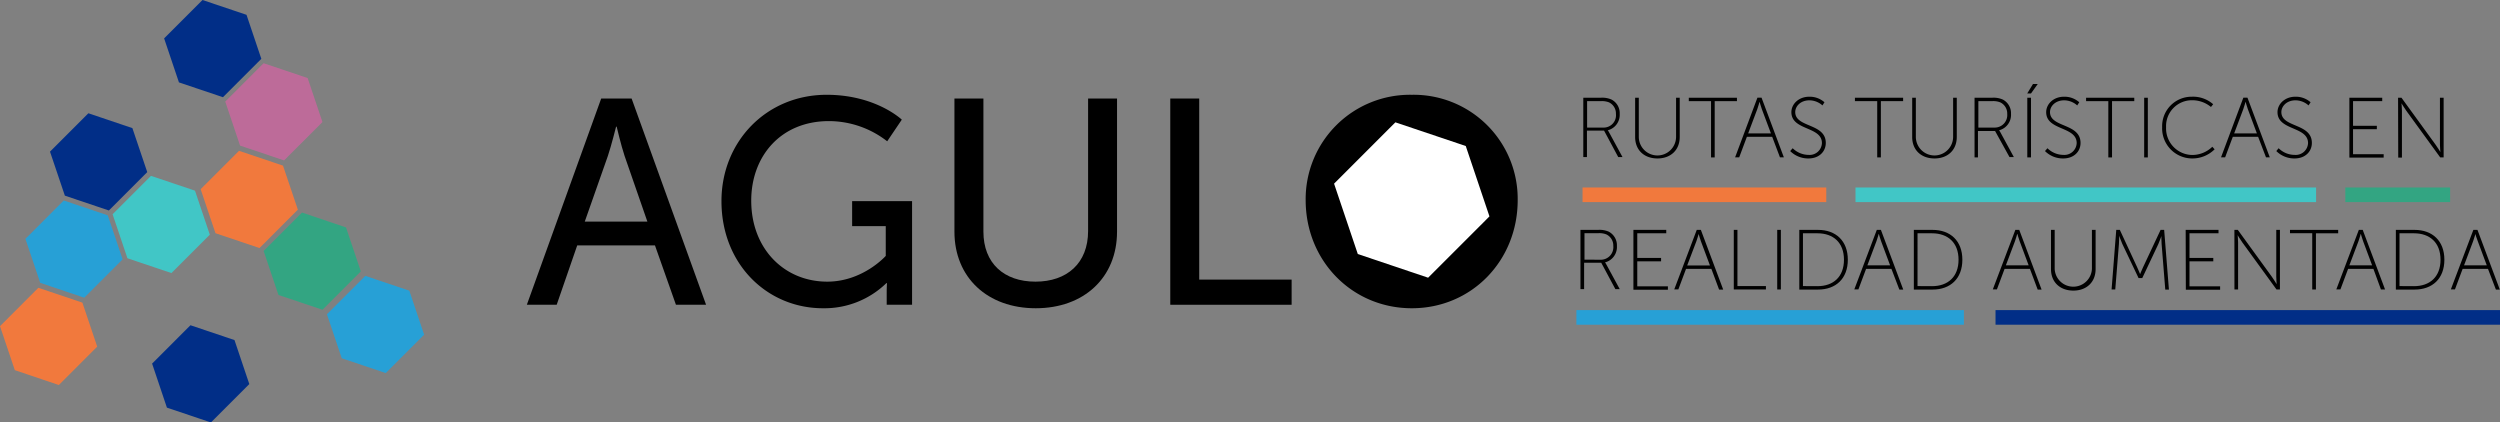 <svg xmlns="http://www.w3.org/2000/svg" viewBox="0 0 609 102.91"><rect x="0" y="0" width="609" height="102.91" fill="#808080" stroke="none"/><defs><style>.cls-1{fill:#bd6b99;}.cls-2{fill:#41c6c6;}.cls-3{fill:#012e87;}.cls-4{fill:#f1793d;}.cls-5{fill:#27a0d6;}.cls-6{fill:#33a582;}.cls-7{fill:#fff;}</style></defs><g id="Layer_2" data-name="Layer 2"><g id="Layer_1-2" data-name="Layer 1"><path d="M385.69,23.81h4.25a5.54,5.54,0,0,1,2.62.44,3.72,3.72,0,0,1,2,3.49,3.88,3.88,0,0,1-2.91,4v0a3,3,0,0,1,.33.52l3.26,6H394.2l-3.45-6.44h-4.17v6.44h-.89Zm4.84,7.27a3,3,0,0,0,3.11-3.34,3,3,0,0,0-1.7-2.81,4.71,4.71,0,0,0-2-.29h-3.32v6.44Z"/><path d="M398.32,23.81h.89v9.52a4.54,4.54,0,0,0,9.08,0V23.81h.89v9.56c0,3.2-2.22,5.23-5.42,5.23s-5.44-2-5.44-5.23Z"/><path d="M416.81,24.64h-5.42v-.83h11.73v.83H417.7V38.35h-.89Z"/><path d="M431.71,33.33h-6.17l-1.87,5h-1l5.44-14.54h1l5.44,14.54h-.95Zm-3.1-8.48s-.31,1.12-.54,1.75l-2.22,5.9h5.55l-2.21-5.9c-.23-.63-.54-1.75-.54-1.75Z"/><path d="M436.7,36.11a5.58,5.58,0,0,0,3.88,1.62,3,3,0,0,0,3.24-2.87c0-4.13-7.44-3-7.44-7.54,0-1.93,1.73-3.76,4.37-3.76a5.43,5.43,0,0,1,3.69,1.35l-.49.77a4.85,4.85,0,0,0-3.18-1.24c-2.16,0-3.45,1.45-3.45,2.86,0,3.84,7.44,2.66,7.44,7.52,0,2.1-1.62,3.78-4.22,3.78a6.19,6.19,0,0,1-4.45-1.8Z"/><path d="M457.29,24.64h-5.43v-.83H463.6v.83h-5.42V38.35h-.89Z"/><path d="M465.81,23.81h.89v9.52a4.54,4.54,0,0,0,9.08,0V23.81h.89v9.56c0,3.2-2.22,5.23-5.42,5.23s-5.44-2-5.44-5.23Z"/><path d="M481,23.81h4.26a5.54,5.54,0,0,1,2.62.44,3.73,3.73,0,0,1,2,3.49,3.87,3.87,0,0,1-2.91,4v0a2.59,2.59,0,0,1,.34.52l3.26,6h-1.06L486,31.91h-4.17v6.44H481Zm4.84,7.27a3.05,3.05,0,0,0,3.12-3.34,3,3,0,0,0-1.71-2.81,4.65,4.65,0,0,0-2-.29h-3.32v6.44Z"/><path d="M495.23,20.47h1.16l-1.64,2.3h-.92Zm-1.38,3.34h.9V38.35h-.9Z"/><path d="M498.76,36.11a5.58,5.58,0,0,0,3.88,1.62,3,3,0,0,0,3.24-2.87c0-4.13-7.43-3-7.43-7.54,0-1.93,1.72-3.76,4.36-3.76a5.44,5.44,0,0,1,3.7,1.35l-.5.77a4.85,4.85,0,0,0-3.18-1.24c-2.16,0-3.45,1.45-3.45,2.86,0,3.84,7.44,2.66,7.44,7.52,0,2.1-1.62,3.78-4.22,3.78a6.15,6.15,0,0,1-4.44-1.8Z"/><path d="M513.59,24.64h-5.42v-.83h11.74v.83h-5.42V38.35h-.9Z"/><path d="M522.32,23.81h.89V38.35h-.89Z"/><path d="M533.93,23.56a7.43,7.43,0,0,1,5.2,1.83l-.54.67A7.13,7.13,0,0,0,534,24.42,6.29,6.29,0,0,0,527.66,31,6.46,6.46,0,0,0,534,37.75a7,7,0,0,0,4.92-2l.56.62A7.65,7.65,0,0,1,534,38.6a7.33,7.33,0,0,1-7.3-7.62A7.17,7.17,0,0,1,533.93,23.56Z"/><path d="M550.08,33.33h-6.17l-1.87,5h-1l5.44-14.54h1l5.44,14.54H552ZM547,24.85s-.31,1.12-.54,1.75l-2.22,5.9h5.54l-2.2-5.9c-.23-.63-.54-1.75-.54-1.75Z"/><path d="M555.07,36.11A5.58,5.58,0,0,0,559,37.73a3,3,0,0,0,3.24-2.87c0-4.13-7.44-3-7.44-7.54,0-1.93,1.73-3.76,4.37-3.76a5.43,5.43,0,0,1,3.69,1.35l-.5.77a4.81,4.81,0,0,0-3.17-1.24c-2.16,0-3.45,1.45-3.45,2.86,0,3.84,7.43,2.66,7.43,7.52,0,2.1-1.62,3.78-4.21,3.78a6.19,6.19,0,0,1-4.45-1.8Z"/><path d="M572.31,23.81h8v.83H573.2v6H579v.84h-5.8v6.08h7.46v.83h-8.35Z"/><path d="M584.17,23.81H585l8.29,11.41c.48.66,1.19,1.82,1.19,1.82h0s-.11-1.1-.11-1.82V23.81h.9V38.35h-.83L586.19,27c-.48-.67-1.19-1.83-1.19-1.83h0s.11,1.1.11,1.83v11.4h-.9Z"/><path d="M385,56h4.26a5.57,5.57,0,0,1,2.62.43,3.74,3.74,0,0,1,2,3.49,3.87,3.87,0,0,1-2.9,4v0a3.58,3.58,0,0,1,.33.52l3.26,6h-1.06l-3.45-6.44h-4.17v6.44H385Zm4.84,7.27A3.06,3.06,0,0,0,393,59.9a3,3,0,0,0-1.7-2.8,4.59,4.59,0,0,0-2-.29h-3.32v6.44Z"/><path d="M397.9,56h8v.83h-7.06v6h5.8v.83h-5.8v6.09h7.46v.83H397.9Z"/><path d="M416.89,65.49h-6.17l-1.87,5h-1L413.33,56h1l5.44,14.54h-1ZM413.79,57s-.31,1.12-.54,1.74L411,64.66h5.54l-2.2-5.9c-.23-.62-.54-1.74-.54-1.74Z"/><path d="M422.35,56h.89V69.69h6.94v.83h-7.83Z"/><path d="M432.93,56h.89V70.52h-.89Z"/><path d="M438.31,56h4.57c4.32,0,7.25,2.66,7.25,7.27s-2.93,7.27-7.25,7.27h-4.57Zm4.42,13.71c3.87,0,6.46-2.27,6.46-6.44s-2.59-6.44-6.46-6.44H439.2V69.69Z"/><path d="M460.75,65.49h-6.17l-1.87,5h-1L457.19,56h1l5.44,14.54h-.95ZM457.65,57s-.31,1.12-.54,1.74l-2.22,5.9h5.54l-2.2-5.9c-.23-.62-.54-1.74-.54-1.74Z"/><path d="M466.21,56h4.57c4.32,0,7.25,2.66,7.25,7.27s-2.93,7.27-7.25,7.27h-4.57Zm4.43,13.71c3.86,0,6.46-2.27,6.46-6.44s-2.6-6.44-6.46-6.44h-3.53V69.69Z"/><path d="M494.49,65.49h-6.17l-1.87,5h-1L490.94,56h.95l5.44,14.54h-.95ZM491.39,57s-.31,1.12-.54,1.74l-2.22,5.9h5.55l-2.2-5.9c-.23-.62-.54-1.74-.54-1.74Z"/><path d="M499.62,56h.9v9.51a4.54,4.54,0,0,0,9.07,0V56h.9v9.55c0,3.2-2.23,5.24-5.42,5.24s-5.45-2-5.45-5.24Z"/><path d="M515.52,56h.87l4.24,9.14c.33.7.7,1.64.7,1.64h0s.37-.94.7-1.64L526.32,56h.87l1.16,14.54h-.89l-.89-11.09c-.06-.71-.06-1.94-.06-1.94h0s-.41,1.23-.74,1.94l-3.91,8.28h-.91L517,59.43c-.31-.69-.77-2-.77-2h0s0,1.27-.06,2l-.89,11.09h-.9Z"/><path d="M532.43,56h8v.83h-7.07v6h5.8v.83h-5.8v6.09h7.46v.83h-8.35Z"/><path d="M544.3,56h.83l8.28,11.4c.48.67,1.19,1.83,1.19,1.83h0s-.1-1.1-.1-1.83V56h.89V70.52h-.83l-8.29-11.41c-.48-.66-1.18-1.82-1.18-1.82h0s.11,1.1.11,1.82V70.52h-.89Z"/><path d="M563.26,56.81h-5.42V56h11.74v.83h-5.42V70.52h-.9Z"/><path d="M578.16,65.49H572l-1.87,5h-1L574.61,56h.95L581,70.52h-1ZM575.07,57s-.32,1.12-.54,1.74l-2.23,5.9h5.55l-2.2-5.9c-.23-.62-.54-1.74-.54-1.74Z"/><path d="M583.63,56h4.57c4.32,0,7.25,2.66,7.25,7.27s-2.93,7.27-7.25,7.27h-4.57Zm4.42,13.71c3.86,0,6.46-2.27,6.46-6.44s-2.6-6.44-6.46-6.44h-3.53V69.69Z"/><path d="M606.07,65.49H599.9l-1.87,5h-1L602.51,56h1l5.44,14.54H608ZM603,57s-.31,1.12-.54,1.74l-2.22,5.9h5.54l-2.2-5.9C603.32,58.14,603,57,603,57Z"/><polygon class="cls-1" points="69.21 39.08 70.12 38.16 77.64 30.65 78.55 29.73 74.94 19.01 64.22 15.4 63.3 16.31 55.79 23.83 54.87 24.74 58.48 35.47 69.21 39.08"/><polygon class="cls-2" points="41.76 66.52 42.68 65.6 50.19 58.09 51.11 57.17 47.5 46.45 36.78 42.84 35.86 43.76 28.35 51.27 27.43 52.19 31.04 62.91 41.76 66.52"/><polygon class="cls-3" points="26.52 51.27 27.44 50.36 34.95 42.84 35.87 41.93 32.25 31.21 21.53 27.59 20.61 28.51 13.1 36.02 12.18 36.94 15.8 47.66 26.52 51.27"/><polygon class="cls-4" points="63.21 60.42 64.13 59.51 71.64 51.99 72.56 51.08 68.94 40.35 58.22 36.74 57.3 37.66 49.79 45.17 48.88 46.09 52.49 56.81 63.21 60.42"/><polygon class="cls-3" points="54.31 23.68 55.23 22.76 62.74 15.25 63.66 14.33 60.05 3.61 49.33 0 48.41 0.92 40.9 8.43 39.98 9.35 43.59 20.07 54.31 23.68"/><polygon class="cls-5" points="20.52 72.52 21.44 71.6 28.95 64.09 29.87 63.17 26.25 52.45 15.53 48.84 14.62 49.75 7.11 57.27 6.19 58.18 9.8 68.9 20.52 72.52"/><polygon class="cls-4" points="14.33 93.79 15.25 92.87 22.76 85.36 23.68 84.44 20.07 73.72 9.35 70.11 8.43 71.02 0.92 78.54 0 79.45 3.61 90.17 14.33 93.79"/><polygon class="cls-6" points="78.56 75.46 79.47 74.55 86.99 67.03 87.9 66.12 84.29 55.4 73.57 51.78 72.65 52.7 65.14 60.21 64.22 61.13 67.83 71.85 78.56 75.46"/><polygon class="cls-5" points="93.97 90.88 94.89 89.96 102.4 82.45 103.32 81.53 99.71 70.81 88.98 67.2 88.07 68.12 80.56 75.63 79.64 76.55 83.25 87.27 93.97 90.88"/><polygon class="cls-3" points="51.38 102.91 52.3 101.99 59.81 94.48 60.73 93.56 57.12 82.84 46.4 79.23 45.48 80.14 37.97 87.66 37.05 88.57 40.66 99.3 51.38 102.91"/><rect class="cls-4" x="385.51" y="45.67" width="59.37" height="3.56"/><rect class="cls-6" x="571.32" y="45.67" width="25.53" height="3.56"/><rect class="cls-2" x="452" y="45.67" width="112.2" height="3.56"/><rect class="cls-3" x="486.11" y="75.54" width="122.89" height="3.56"/><rect class="cls-5" x="384.01" y="75.54" width="94.39" height="3.56"/><path d="M159.55,59.78H140.61l-5,14.46h-7.27L146.45,24h7.41L172,74.24h-7.34Zm-9.47-28.93s-1.14,4.56-2,7.13l-5.63,16H157.7l-5.55-16c-.86-2.57-1.93-7.13-1.93-7.13Z"/><path d="M201.37,23.09c12,0,18.31,6.06,18.31,6.06l-3.56,5.27a23.15,23.15,0,0,0-14.18-4.92C190.12,29.5,183,38.12,183,48.88c0,11.68,8,19.73,18.52,19.73,8.69,0,14.25-6.27,14.25-6.27V55.08h-8.19V49h14.6V74.24H216V71.1c0-1.07.07-2.13.07-2.13h-.15a21.65,21.65,0,0,1-15.45,6.12c-13.54,0-24.72-10.68-24.72-26.07C175.73,34.49,186.7,23.09,201.37,23.09Z"/><path d="M232.5,24h7.06V56.43c0,7.69,5,12.18,12.68,12.18s12.82-4.49,12.82-12.32V24h7.05V56.43c0,11.18-8.05,18.66-19.8,18.66S232.5,67.61,232.5,56.43Z"/><path d="M285.08,24h7.05V68.11h22.51v6.13H285.08Z"/><path d="M343.92,23.09a25.35,25.35,0,0,1,25.79,25.65c0,14.81-11.26,26.35-25.79,26.35s-25.86-11.54-25.86-26.35A25.41,25.41,0,0,1,343.92,23.09Z"/><circle cx="343.68" cy="48.96" r="24.04"/><polygon class="cls-7" points="347.89 67.65 349.36 66.18 361.37 54.18 362.83 52.71 357.06 35.57 339.92 29.8 338.45 31.26 326.45 43.27 324.98 44.74 330.76 61.88 347.89 67.65"/></g></g></svg>